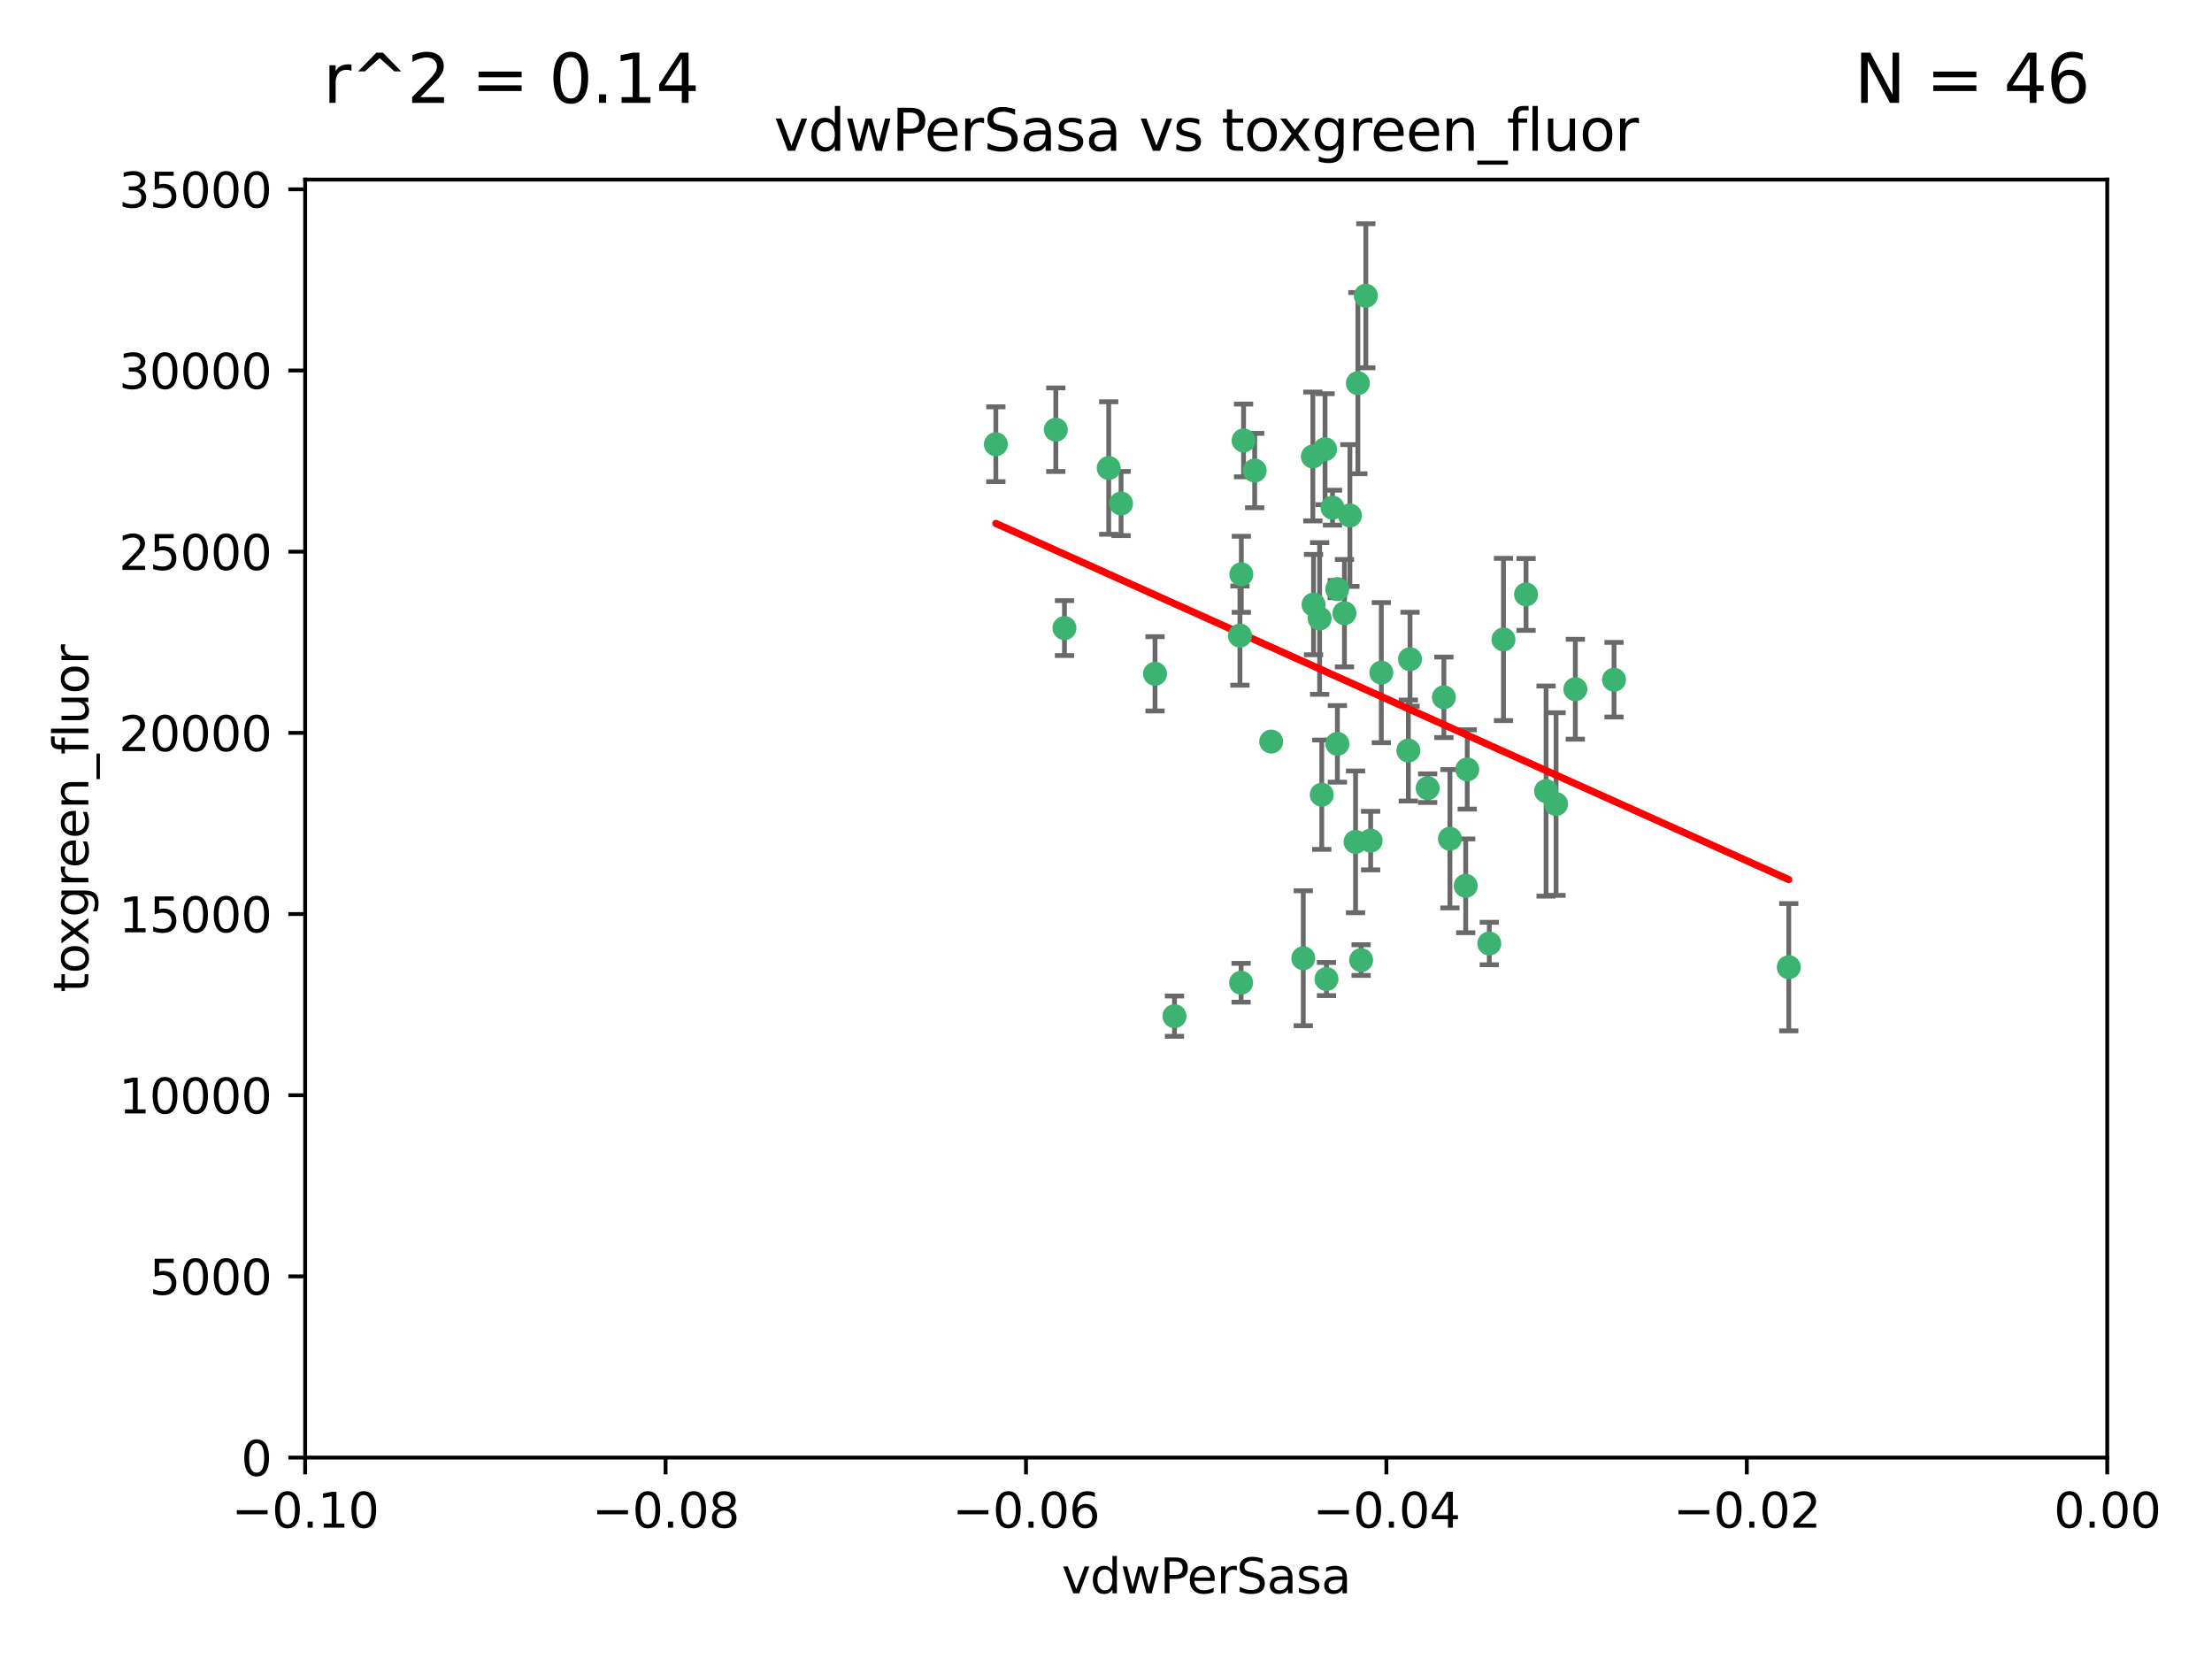 <?xml version="1.0" encoding="utf-8" standalone="no"?>
<!DOCTYPE svg PUBLIC "-//W3C//DTD SVG 1.1//EN"
  "http://www.w3.org/Graphics/SVG/1.1/DTD/svg11.dtd">
<svg xmlns:xlink="http://www.w3.org/1999/xlink" width="460.8pt" height="345.6pt" viewBox="0 0 460.8 345.6" xmlns="http://www.w3.org/2000/svg" version="1.1">
 <defs>
  <style type="text/css">*{stroke-linejoin: round; stroke-linecap: butt}</style>
 </defs>
 <g id="figure_1">
  <g id="patch_1">
   <path d="M 0 345.6 
L 460.8 345.6 
L 460.8 0 
L 0 0 
z
" style="fill: #ffffff"/>
  </g>
  <g id="axes_1">
   <g id="patch_2">
    <path d="M 63.571 303.64 
L 438.975 303.64 
L 438.975 37.411 
L 63.571 37.411 
z
" style="fill: #ffffff"/>
   </g>
   <g id="PathCollection_1">
    <defs>
     <path id="mdf0efb377d" d="M 0 1.118 
C 0.297 1.118 0.581 1 0.791 0.791 
C 1 0.581 1.118 0.297 1.118 0 
C 1.118 -0.297 1 -0.581 0.791 -0.791 
C 0.581 -1 0.297 -1.118 0 -1.118 
C -0.297 -1.118 -0.581 -1 -0.791 -0.791 
C -1 -0.581 -1.118 -0.297 -1.118 0 
C -1.118 0.297 -1 0.581 -0.791 0.791 
C -0.581 1 -0.297 1.118 0 1.118 
z
" style="stroke: #3cb371"/>
    </defs>
    <g clip-path="url(#pca4935ee92)">
     <use xlink:href="#mdf0efb377d" x="261.374" y="98.026" style="fill: #3cb371; stroke: #3cb371"/>
     <use xlink:href="#mdf0efb377d" x="273.49" y="95.094" style="fill: #3cb371; stroke: #3cb371"/>
     <use xlink:href="#mdf0efb377d" x="219.944" y="89.516" style="fill: #3cb371; stroke: #3cb371"/>
     <use xlink:href="#mdf0efb377d" x="274.902" y="128.839" style="fill: #3cb371; stroke: #3cb371"/>
     <use xlink:href="#mdf0efb377d" x="293.731" y="137.321" style="fill: #3cb371; stroke: #3cb371"/>
     <use xlink:href="#mdf0efb377d" x="259.057" y="91.754" style="fill: #3cb371; stroke: #3cb371"/>
     <use xlink:href="#mdf0efb377d" x="273.633" y="125.947" style="fill: #3cb371; stroke: #3cb371"/>
     <use xlink:href="#mdf0efb377d" x="264.81" y="154.483" style="fill: #3cb371; stroke: #3cb371"/>
     <use xlink:href="#mdf0efb377d" x="281.206" y="107.386" style="fill: #3cb371; stroke: #3cb371"/>
     <use xlink:href="#mdf0efb377d" x="258.59" y="119.635" style="fill: #3cb371; stroke: #3cb371"/>
     <use xlink:href="#mdf0efb377d" x="282.869" y="79.819" style="fill: #3cb371; stroke: #3cb371"/>
     <use xlink:href="#mdf0efb377d" x="278.572" y="122.72" style="fill: #3cb371; stroke: #3cb371"/>
     <use xlink:href="#mdf0efb377d" x="276.328" y="203.953" style="fill: #3cb371; stroke: #3cb371"/>
     <use xlink:href="#mdf0efb377d" x="278.602" y="154.954" style="fill: #3cb371; stroke: #3cb371"/>
     <use xlink:href="#mdf0efb377d" x="233.536" y="104.896" style="fill: #3cb371; stroke: #3cb371"/>
     <use xlink:href="#mdf0efb377d" x="293.388" y="156.348" style="fill: #3cb371; stroke: #3cb371"/>
     <use xlink:href="#mdf0efb377d" x="277.586" y="105.756" style="fill: #3cb371; stroke: #3cb371"/>
     <use xlink:href="#mdf0efb377d" x="230.966" y="97.498" style="fill: #3cb371; stroke: #3cb371"/>
     <use xlink:href="#mdf0efb377d" x="207.456" y="92.545" style="fill: #3cb371; stroke: #3cb371"/>
     <use xlink:href="#mdf0efb377d" x="275.349" y="165.548" style="fill: #3cb371; stroke: #3cb371"/>
     <use xlink:href="#mdf0efb377d" x="244.665" y="211.686" style="fill: #3cb371; stroke: #3cb371"/>
     <use xlink:href="#mdf0efb377d" x="283.547" y="200.005" style="fill: #3cb371; stroke: #3cb371"/>
     <use xlink:href="#mdf0efb377d" x="221.75" y="130.84" style="fill: #3cb371; stroke: #3cb371"/>
     <use xlink:href="#mdf0efb377d" x="271.497" y="199.62" style="fill: #3cb371; stroke: #3cb371"/>
     <use xlink:href="#mdf0efb377d" x="282.387" y="175.376" style="fill: #3cb371; stroke: #3cb371"/>
     <use xlink:href="#mdf0efb377d" x="240.614" y="140.37" style="fill: #3cb371; stroke: #3cb371"/>
     <use xlink:href="#mdf0efb377d" x="276.03" y="93.572" style="fill: #3cb371; stroke: #3cb371"/>
     <use xlink:href="#mdf0efb377d" x="280.072" y="127.738" style="fill: #3cb371; stroke: #3cb371"/>
     <use xlink:href="#mdf0efb377d" x="300.789" y="145.262" style="fill: #3cb371; stroke: #3cb371"/>
     <use xlink:href="#mdf0efb377d" x="287.754" y="140.122" style="fill: #3cb371; stroke: #3cb371"/>
     <use xlink:href="#mdf0efb377d" x="284.527" y="61.614" style="fill: #3cb371; stroke: #3cb371"/>
     <use xlink:href="#mdf0efb377d" x="258.305" y="132.411" style="fill: #3cb371; stroke: #3cb371"/>
     <use xlink:href="#mdf0efb377d" x="258.546" y="204.723" style="fill: #3cb371; stroke: #3cb371"/>
     <use xlink:href="#mdf0efb377d" x="297.408" y="164.19" style="fill: #3cb371; stroke: #3cb371"/>
     <use xlink:href="#mdf0efb377d" x="313.198" y="133.213" style="fill: #3cb371; stroke: #3cb371"/>
     <use xlink:href="#mdf0efb377d" x="305.654" y="160.289" style="fill: #3cb371; stroke: #3cb371"/>
     <use xlink:href="#mdf0efb377d" x="310.249" y="196.552" style="fill: #3cb371; stroke: #3cb371"/>
     <use xlink:href="#mdf0efb377d" x="302.048" y="174.728" style="fill: #3cb371; stroke: #3cb371"/>
     <use xlink:href="#mdf0efb377d" x="336.23" y="141.593" style="fill: #3cb371; stroke: #3cb371"/>
     <use xlink:href="#mdf0efb377d" x="285.529" y="175.112" style="fill: #3cb371; stroke: #3cb371"/>
     <use xlink:href="#mdf0efb377d" x="322.074" y="164.794" style="fill: #3cb371; stroke: #3cb371"/>
     <use xlink:href="#mdf0efb377d" x="328.173" y="143.576" style="fill: #3cb371; stroke: #3cb371"/>
     <use xlink:href="#mdf0efb377d" x="324.157" y="167.495" style="fill: #3cb371; stroke: #3cb371"/>
     <use xlink:href="#mdf0efb377d" x="317.903" y="123.828" style="fill: #3cb371; stroke: #3cb371"/>
     <use xlink:href="#mdf0efb377d" x="372.634" y="201.488" style="fill: #3cb371; stroke: #3cb371"/>
     <use xlink:href="#mdf0efb377d" x="305.333" y="184.534" style="fill: #3cb371; stroke: #3cb371"/>
    </g>
   </g>
   <g id="matplotlib.axis_1">
    <g id="xtick_1">
     <g id="line2d_1">
      <defs>
       <path id="m4f261a20f5" d="M 0 0 
L 0 3.5 
" style="stroke: #000000; stroke-width: 0.8"/>
      </defs>
      <g>
       <use xlink:href="#m4f261a20f5" x="63.571" y="303.64" style="stroke: #000000; stroke-width: 0.8"/>
      </g>
     </g>
     <g id="text_1">
      <!-- −0.10 -->
      <g transform="translate(48.249 318.238)scale(0.1 -0.1)">
       <defs>
        <path id="DejaVuSans-2212" d="M 678 2272 
L 4684 2272 
L 4684 1741 
L 678 1741 
L 678 2272 
z
" transform="scale(0.016)"/>
        <path id="DejaVuSans-30" d="M 2034 4250 
Q 1547 4250 1301 3770 
Q 1056 3291 1056 2328 
Q 1056 1369 1301 889 
Q 1547 409 2034 409 
Q 2525 409 2770 889 
Q 3016 1369 3016 2328 
Q 3016 3291 2770 3770 
Q 2525 4250 2034 4250 
z
M 2034 4750 
Q 2819 4750 3233 4129 
Q 3647 3509 3647 2328 
Q 3647 1150 3233 529 
Q 2819 -91 2034 -91 
Q 1250 -91 836 529 
Q 422 1150 422 2328 
Q 422 3509 836 4129 
Q 1250 4750 2034 4750 
z
" transform="scale(0.016)"/>
        <path id="DejaVuSans-2e" d="M 684 794 
L 1344 794 
L 1344 0 
L 684 0 
L 684 794 
z
" transform="scale(0.016)"/>
        <path id="DejaVuSans-31" d="M 794 531 
L 1825 531 
L 1825 4091 
L 703 3866 
L 703 4441 
L 1819 4666 
L 2450 4666 
L 2450 531 
L 3481 531 
L 3481 0 
L 794 0 
L 794 531 
z
" transform="scale(0.016)"/>
       </defs>
       <use xlink:href="#DejaVuSans-2212"/>
       <use xlink:href="#DejaVuSans-30" x="83.789"/>
       <use xlink:href="#DejaVuSans-2e" x="147.412"/>
       <use xlink:href="#DejaVuSans-31" x="179.199"/>
       <use xlink:href="#DejaVuSans-30" x="242.822"/>
      </g>
     </g>
    </g>
    <g id="xtick_2">
     <g id="line2d_2">
      <g>
       <use xlink:href="#m4f261a20f5" x="138.652" y="303.64" style="stroke: #000000; stroke-width: 0.8"/>
      </g>
     </g>
     <g id="text_2">
      <!-- −0.08 -->
      <g transform="translate(123.329 318.238)scale(0.1 -0.1)">
       <defs>
        <path id="DejaVuSans-38" d="M 2034 2216 
Q 1584 2216 1326 1975 
Q 1069 1734 1069 1313 
Q 1069 891 1326 650 
Q 1584 409 2034 409 
Q 2484 409 2743 651 
Q 3003 894 3003 1313 
Q 3003 1734 2745 1975 
Q 2488 2216 2034 2216 
z
M 1403 2484 
Q 997 2584 770 2862 
Q 544 3141 544 3541 
Q 544 4100 942 4425 
Q 1341 4750 2034 4750 
Q 2731 4750 3128 4425 
Q 3525 4100 3525 3541 
Q 3525 3141 3298 2862 
Q 3072 2584 2669 2484 
Q 3125 2378 3379 2068 
Q 3634 1759 3634 1313 
Q 3634 634 3220 271 
Q 2806 -91 2034 -91 
Q 1263 -91 848 271 
Q 434 634 434 1313 
Q 434 1759 690 2068 
Q 947 2378 1403 2484 
z
M 1172 3481 
Q 1172 3119 1398 2916 
Q 1625 2713 2034 2713 
Q 2441 2713 2670 2916 
Q 2900 3119 2900 3481 
Q 2900 3844 2670 4047 
Q 2441 4250 2034 4250 
Q 1625 4250 1398 4047 
Q 1172 3844 1172 3481 
z
" transform="scale(0.016)"/>
       </defs>
       <use xlink:href="#DejaVuSans-2212"/>
       <use xlink:href="#DejaVuSans-30" x="83.789"/>
       <use xlink:href="#DejaVuSans-2e" x="147.412"/>
       <use xlink:href="#DejaVuSans-30" x="179.199"/>
       <use xlink:href="#DejaVuSans-38" x="242.822"/>
      </g>
     </g>
    </g>
    <g id="xtick_3">
     <g id="line2d_3">
      <g>
       <use xlink:href="#m4f261a20f5" x="213.733" y="303.64" style="stroke: #000000; stroke-width: 0.8"/>
      </g>
     </g>
     <g id="text_3">
      <!-- −0.06 -->
      <g transform="translate(198.41 318.238)scale(0.1 -0.1)">
       <defs>
        <path id="DejaVuSans-36" d="M 2113 2584 
Q 1688 2584 1439 2293 
Q 1191 2003 1191 1497 
Q 1191 994 1439 701 
Q 1688 409 2113 409 
Q 2538 409 2786 701 
Q 3034 994 3034 1497 
Q 3034 2003 2786 2293 
Q 2538 2584 2113 2584 
z
M 3366 4563 
L 3366 3988 
Q 3128 4100 2886 4159 
Q 2644 4219 2406 4219 
Q 1781 4219 1451 3797 
Q 1122 3375 1075 2522 
Q 1259 2794 1537 2939 
Q 1816 3084 2150 3084 
Q 2853 3084 3261 2657 
Q 3669 2231 3669 1497 
Q 3669 778 3244 343 
Q 2819 -91 2113 -91 
Q 1303 -91 875 529 
Q 447 1150 447 2328 
Q 447 3434 972 4092 
Q 1497 4750 2381 4750 
Q 2619 4750 2861 4703 
Q 3103 4656 3366 4563 
z
" transform="scale(0.016)"/>
       </defs>
       <use xlink:href="#DejaVuSans-2212"/>
       <use xlink:href="#DejaVuSans-30" x="83.789"/>
       <use xlink:href="#DejaVuSans-2e" x="147.412"/>
       <use xlink:href="#DejaVuSans-30" x="179.199"/>
       <use xlink:href="#DejaVuSans-36" x="242.822"/>
      </g>
     </g>
    </g>
    <g id="xtick_4">
     <g id="line2d_4">
      <g>
       <use xlink:href="#m4f261a20f5" x="288.813" y="303.64" style="stroke: #000000; stroke-width: 0.8"/>
      </g>
     </g>
     <g id="text_4">
      <!-- −0.04 -->
      <g transform="translate(273.491 318.238)scale(0.1 -0.1)">
       <defs>
        <path id="DejaVuSans-34" d="M 2419 4116 
L 825 1625 
L 2419 1625 
L 2419 4116 
z
M 2253 4666 
L 3047 4666 
L 3047 1625 
L 3713 1625 
L 3713 1100 
L 3047 1100 
L 3047 0 
L 2419 0 
L 2419 1100 
L 313 1100 
L 313 1709 
L 2253 4666 
z
" transform="scale(0.016)"/>
       </defs>
       <use xlink:href="#DejaVuSans-2212"/>
       <use xlink:href="#DejaVuSans-30" x="83.789"/>
       <use xlink:href="#DejaVuSans-2e" x="147.412"/>
       <use xlink:href="#DejaVuSans-30" x="179.199"/>
       <use xlink:href="#DejaVuSans-34" x="242.822"/>
      </g>
     </g>
    </g>
    <g id="xtick_5">
     <g id="line2d_5">
      <g>
       <use xlink:href="#m4f261a20f5" x="363.894" y="303.64" style="stroke: #000000; stroke-width: 0.8"/>
      </g>
     </g>
     <g id="text_5">
      <!-- −0.02 -->
      <g transform="translate(348.572 318.238)scale(0.1 -0.1)">
       <defs>
        <path id="DejaVuSans-32" d="M 1228 531 
L 3431 531 
L 3431 0 
L 469 0 
L 469 531 
Q 828 903 1448 1529 
Q 2069 2156 2228 2338 
Q 2531 2678 2651 2914 
Q 2772 3150 2772 3378 
Q 2772 3750 2511 3984 
Q 2250 4219 1831 4219 
Q 1534 4219 1204 4116 
Q 875 4013 500 3803 
L 500 4441 
Q 881 4594 1212 4672 
Q 1544 4750 1819 4750 
Q 2544 4750 2975 4387 
Q 3406 4025 3406 3419 
Q 3406 3131 3298 2873 
Q 3191 2616 2906 2266 
Q 2828 2175 2409 1742 
Q 1991 1309 1228 531 
z
" transform="scale(0.016)"/>
       </defs>
       <use xlink:href="#DejaVuSans-2212"/>
       <use xlink:href="#DejaVuSans-30" x="83.789"/>
       <use xlink:href="#DejaVuSans-2e" x="147.412"/>
       <use xlink:href="#DejaVuSans-30" x="179.199"/>
       <use xlink:href="#DejaVuSans-32" x="242.822"/>
      </g>
     </g>
    </g>
    <g id="xtick_6">
     <g id="line2d_6">
      <g>
       <use xlink:href="#m4f261a20f5" x="438.975" y="303.64" style="stroke: #000000; stroke-width: 0.8"/>
      </g>
     </g>
     <g id="text_6">
      <!-- 0.00 -->
      <g transform="translate(427.842 318.238)scale(0.1 -0.1)">
       <use xlink:href="#DejaVuSans-30"/>
       <use xlink:href="#DejaVuSans-2e" x="63.623"/>
       <use xlink:href="#DejaVuSans-30" x="95.41"/>
       <use xlink:href="#DejaVuSans-30" x="159.033"/>
      </g>
     </g>
    </g>
    <g id="text_7">
     <!-- vdwPerSasa -->
     <g transform="translate(221.178 331.917)scale(0.1 -0.1)">
      <defs>
       <path id="DejaVuSans-76" d="M 191 3500 
L 800 3500 
L 1894 563 
L 2988 3500 
L 3597 3500 
L 2284 0 
L 1503 0 
L 191 3500 
z
" transform="scale(0.016)"/>
       <path id="DejaVuSans-64" d="M 2906 2969 
L 2906 4863 
L 3481 4863 
L 3481 0 
L 2906 0 
L 2906 525 
Q 2725 213 2448 61 
Q 2172 -91 1784 -91 
Q 1150 -91 751 415 
Q 353 922 353 1747 
Q 353 2572 751 3078 
Q 1150 3584 1784 3584 
Q 2172 3584 2448 3432 
Q 2725 3281 2906 2969 
z
M 947 1747 
Q 947 1113 1208 752 
Q 1469 391 1925 391 
Q 2381 391 2643 752 
Q 2906 1113 2906 1747 
Q 2906 2381 2643 2742 
Q 2381 3103 1925 3103 
Q 1469 3103 1208 2742 
Q 947 2381 947 1747 
z
" transform="scale(0.016)"/>
       <path id="DejaVuSans-77" d="M 269 3500 
L 844 3500 
L 1563 769 
L 2278 3500 
L 2956 3500 
L 3675 769 
L 4391 3500 
L 4966 3500 
L 4050 0 
L 3372 0 
L 2619 2869 
L 1863 0 
L 1184 0 
L 269 3500 
z
" transform="scale(0.016)"/>
       <path id="DejaVuSans-50" d="M 1259 4147 
L 1259 2394 
L 2053 2394 
Q 2494 2394 2734 2622 
Q 2975 2850 2975 3272 
Q 2975 3691 2734 3919 
Q 2494 4147 2053 4147 
L 1259 4147 
z
M 628 4666 
L 2053 4666 
Q 2838 4666 3239 4311 
Q 3641 3956 3641 3272 
Q 3641 2581 3239 2228 
Q 2838 1875 2053 1875 
L 1259 1875 
L 1259 0 
L 628 0 
L 628 4666 
z
" transform="scale(0.016)"/>
       <path id="DejaVuSans-65" d="M 3597 1894 
L 3597 1613 
L 953 1613 
Q 991 1019 1311 708 
Q 1631 397 2203 397 
Q 2534 397 2845 478 
Q 3156 559 3463 722 
L 3463 178 
Q 3153 47 2828 -22 
Q 2503 -91 2169 -91 
Q 1331 -91 842 396 
Q 353 884 353 1716 
Q 353 2575 817 3079 
Q 1281 3584 2069 3584 
Q 2775 3584 3186 3129 
Q 3597 2675 3597 1894 
z
M 3022 2063 
Q 3016 2534 2758 2815 
Q 2500 3097 2075 3097 
Q 1594 3097 1305 2825 
Q 1016 2553 972 2059 
L 3022 2063 
z
" transform="scale(0.016)"/>
       <path id="DejaVuSans-72" d="M 2631 2963 
Q 2534 3019 2420 3045 
Q 2306 3072 2169 3072 
Q 1681 3072 1420 2755 
Q 1159 2438 1159 1844 
L 1159 0 
L 581 0 
L 581 3500 
L 1159 3500 
L 1159 2956 
Q 1341 3275 1631 3429 
Q 1922 3584 2338 3584 
Q 2397 3584 2469 3576 
Q 2541 3569 2628 3553 
L 2631 2963 
z
" transform="scale(0.016)"/>
       <path id="DejaVuSans-53" d="M 3425 4513 
L 3425 3897 
Q 3066 4069 2747 4153 
Q 2428 4238 2131 4238 
Q 1616 4238 1336 4038 
Q 1056 3838 1056 3469 
Q 1056 3159 1242 3001 
Q 1428 2844 1947 2747 
L 2328 2669 
Q 3034 2534 3370 2195 
Q 3706 1856 3706 1288 
Q 3706 609 3251 259 
Q 2797 -91 1919 -91 
Q 1588 -91 1214 -16 
Q 841 59 441 206 
L 441 856 
Q 825 641 1194 531 
Q 1563 422 1919 422 
Q 2459 422 2753 634 
Q 3047 847 3047 1241 
Q 3047 1584 2836 1778 
Q 2625 1972 2144 2069 
L 1759 2144 
Q 1053 2284 737 2584 
Q 422 2884 422 3419 
Q 422 4038 858 4394 
Q 1294 4750 2059 4750 
Q 2388 4750 2728 4690 
Q 3069 4631 3425 4513 
z
" transform="scale(0.016)"/>
       <path id="DejaVuSans-61" d="M 2194 1759 
Q 1497 1759 1228 1600 
Q 959 1441 959 1056 
Q 959 750 1161 570 
Q 1363 391 1709 391 
Q 2188 391 2477 730 
Q 2766 1069 2766 1631 
L 2766 1759 
L 2194 1759 
z
M 3341 1997 
L 3341 0 
L 2766 0 
L 2766 531 
Q 2569 213 2275 61 
Q 1981 -91 1556 -91 
Q 1019 -91 701 211 
Q 384 513 384 1019 
Q 384 1609 779 1909 
Q 1175 2209 1959 2209 
L 2766 2209 
L 2766 2266 
Q 2766 2663 2505 2880 
Q 2244 3097 1772 3097 
Q 1472 3097 1187 3025 
Q 903 2953 641 2809 
L 641 3341 
Q 956 3463 1253 3523 
Q 1550 3584 1831 3584 
Q 2591 3584 2966 3190 
Q 3341 2797 3341 1997 
z
" transform="scale(0.016)"/>
       <path id="DejaVuSans-73" d="M 2834 3397 
L 2834 2853 
Q 2591 2978 2328 3040 
Q 2066 3103 1784 3103 
Q 1356 3103 1142 2972 
Q 928 2841 928 2578 
Q 928 2378 1081 2264 
Q 1234 2150 1697 2047 
L 1894 2003 
Q 2506 1872 2764 1633 
Q 3022 1394 3022 966 
Q 3022 478 2636 193 
Q 2250 -91 1575 -91 
Q 1294 -91 989 -36 
Q 684 19 347 128 
L 347 722 
Q 666 556 975 473 
Q 1284 391 1588 391 
Q 1994 391 2212 530 
Q 2431 669 2431 922 
Q 2431 1156 2273 1281 
Q 2116 1406 1581 1522 
L 1381 1569 
Q 847 1681 609 1914 
Q 372 2147 372 2553 
Q 372 3047 722 3315 
Q 1072 3584 1716 3584 
Q 2034 3584 2315 3537 
Q 2597 3491 2834 3397 
z
" transform="scale(0.016)"/>
      </defs>
      <use xlink:href="#DejaVuSans-76"/>
      <use xlink:href="#DejaVuSans-64" x="59.18"/>
      <use xlink:href="#DejaVuSans-77" x="122.656"/>
      <use xlink:href="#DejaVuSans-50" x="204.443"/>
      <use xlink:href="#DejaVuSans-65" x="261.121"/>
      <use xlink:href="#DejaVuSans-72" x="322.645"/>
      <use xlink:href="#DejaVuSans-53" x="363.758"/>
      <use xlink:href="#DejaVuSans-61" x="427.234"/>
      <use xlink:href="#DejaVuSans-73" x="488.514"/>
      <use xlink:href="#DejaVuSans-61" x="540.613"/>
     </g>
    </g>
   </g>
   <g id="matplotlib.axis_2">
    <g id="ytick_1">
     <g id="line2d_7">
      <defs>
       <path id="md1ad6e64ef" d="M 0 0 
L -3.5 0 
" style="stroke: #000000; stroke-width: 0.8"/>
      </defs>
      <g>
       <use xlink:href="#md1ad6e64ef" x="63.571" y="303.64" style="stroke: #000000; stroke-width: 0.8"/>
      </g>
     </g>
     <g id="text_8">
      <!-- 0 -->
      <g transform="translate(50.209 307.439)scale(0.1 -0.1)">
       <use xlink:href="#DejaVuSans-30"/>
      </g>
     </g>
    </g>
    <g id="ytick_2">
     <g id="line2d_8">
      <g>
       <use xlink:href="#md1ad6e64ef" x="63.571" y="265.897" style="stroke: #000000; stroke-width: 0.8"/>
      </g>
     </g>
     <g id="text_9">
      <!-- 5000 -->
      <g transform="translate(31.121 269.696)scale(0.1 -0.1)">
       <defs>
        <path id="DejaVuSans-35" d="M 691 4666 
L 3169 4666 
L 3169 4134 
L 1269 4134 
L 1269 2991 
Q 1406 3038 1543 3061 
Q 1681 3084 1819 3084 
Q 2600 3084 3056 2656 
Q 3513 2228 3513 1497 
Q 3513 744 3044 326 
Q 2575 -91 1722 -91 
Q 1428 -91 1123 -41 
Q 819 9 494 109 
L 494 744 
Q 775 591 1075 516 
Q 1375 441 1709 441 
Q 2250 441 2565 725 
Q 2881 1009 2881 1497 
Q 2881 1984 2565 2268 
Q 2250 2553 1709 2553 
Q 1456 2553 1204 2497 
Q 953 2441 691 2322 
L 691 4666 
z
" transform="scale(0.016)"/>
       </defs>
       <use xlink:href="#DejaVuSans-35"/>
       <use xlink:href="#DejaVuSans-30" x="63.623"/>
       <use xlink:href="#DejaVuSans-30" x="127.246"/>
       <use xlink:href="#DejaVuSans-30" x="190.869"/>
      </g>
     </g>
    </g>
    <g id="ytick_3">
     <g id="line2d_9">
      <g>
       <use xlink:href="#md1ad6e64ef" x="63.571" y="228.154" style="stroke: #000000; stroke-width: 0.8"/>
      </g>
     </g>
     <g id="text_10">
      <!-- 10000 -->
      <g transform="translate(24.759 231.953)scale(0.1 -0.1)">
       <use xlink:href="#DejaVuSans-31"/>
       <use xlink:href="#DejaVuSans-30" x="63.623"/>
       <use xlink:href="#DejaVuSans-30" x="127.246"/>
       <use xlink:href="#DejaVuSans-30" x="190.869"/>
       <use xlink:href="#DejaVuSans-30" x="254.492"/>
      </g>
     </g>
    </g>
    <g id="ytick_4">
     <g id="line2d_10">
      <g>
       <use xlink:href="#md1ad6e64ef" x="63.571" y="190.411" style="stroke: #000000; stroke-width: 0.8"/>
      </g>
     </g>
     <g id="text_11">
      <!-- 15000 -->
      <g transform="translate(24.759 194.21)scale(0.1 -0.1)">
       <use xlink:href="#DejaVuSans-31"/>
       <use xlink:href="#DejaVuSans-35" x="63.623"/>
       <use xlink:href="#DejaVuSans-30" x="127.246"/>
       <use xlink:href="#DejaVuSans-30" x="190.869"/>
       <use xlink:href="#DejaVuSans-30" x="254.492"/>
      </g>
     </g>
    </g>
    <g id="ytick_5">
     <g id="line2d_11">
      <g>
       <use xlink:href="#md1ad6e64ef" x="63.571" y="152.668" style="stroke: #000000; stroke-width: 0.8"/>
      </g>
     </g>
     <g id="text_12">
      <!-- 20000 -->
      <g transform="translate(24.759 156.467)scale(0.1 -0.1)">
       <use xlink:href="#DejaVuSans-32"/>
       <use xlink:href="#DejaVuSans-30" x="63.623"/>
       <use xlink:href="#DejaVuSans-30" x="127.246"/>
       <use xlink:href="#DejaVuSans-30" x="190.869"/>
       <use xlink:href="#DejaVuSans-30" x="254.492"/>
      </g>
     </g>
    </g>
    <g id="ytick_6">
     <g id="line2d_12">
      <g>
       <use xlink:href="#md1ad6e64ef" x="63.571" y="114.925" style="stroke: #000000; stroke-width: 0.8"/>
      </g>
     </g>
     <g id="text_13">
      <!-- 25000 -->
      <g transform="translate(24.759 118.724)scale(0.1 -0.1)">
       <use xlink:href="#DejaVuSans-32"/>
       <use xlink:href="#DejaVuSans-35" x="63.623"/>
       <use xlink:href="#DejaVuSans-30" x="127.246"/>
       <use xlink:href="#DejaVuSans-30" x="190.869"/>
       <use xlink:href="#DejaVuSans-30" x="254.492"/>
      </g>
     </g>
    </g>
    <g id="ytick_7">
     <g id="line2d_13">
      <g>
       <use xlink:href="#md1ad6e64ef" x="63.571" y="77.181" style="stroke: #000000; stroke-width: 0.8"/>
      </g>
     </g>
     <g id="text_14">
      <!-- 30000 -->
      <g transform="translate(24.759 80.981)scale(0.1 -0.1)">
       <defs>
        <path id="DejaVuSans-33" d="M 2597 2516 
Q 3050 2419 3304 2112 
Q 3559 1806 3559 1356 
Q 3559 666 3084 287 
Q 2609 -91 1734 -91 
Q 1441 -91 1130 -33 
Q 819 25 488 141 
L 488 750 
Q 750 597 1062 519 
Q 1375 441 1716 441 
Q 2309 441 2620 675 
Q 2931 909 2931 1356 
Q 2931 1769 2642 2001 
Q 2353 2234 1838 2234 
L 1294 2234 
L 1294 2753 
L 1863 2753 
Q 2328 2753 2575 2939 
Q 2822 3125 2822 3475 
Q 2822 3834 2567 4026 
Q 2313 4219 1838 4219 
Q 1578 4219 1281 4162 
Q 984 4106 628 3988 
L 628 4550 
Q 988 4650 1302 4700 
Q 1616 4750 1894 4750 
Q 2613 4750 3031 4423 
Q 3450 4097 3450 3541 
Q 3450 3153 3228 2886 
Q 3006 2619 2597 2516 
z
" transform="scale(0.016)"/>
       </defs>
       <use xlink:href="#DejaVuSans-33"/>
       <use xlink:href="#DejaVuSans-30" x="63.623"/>
       <use xlink:href="#DejaVuSans-30" x="127.246"/>
       <use xlink:href="#DejaVuSans-30" x="190.869"/>
       <use xlink:href="#DejaVuSans-30" x="254.492"/>
      </g>
     </g>
    </g>
    <g id="ytick_8">
     <g id="line2d_14">
      <g>
       <use xlink:href="#md1ad6e64ef" x="63.571" y="39.438" style="stroke: #000000; stroke-width: 0.8"/>
      </g>
     </g>
     <g id="text_15">
      <!-- 35000 -->
      <g transform="translate(24.759 43.238)scale(0.1 -0.1)">
       <use xlink:href="#DejaVuSans-33"/>
       <use xlink:href="#DejaVuSans-35" x="63.623"/>
       <use xlink:href="#DejaVuSans-30" x="127.246"/>
       <use xlink:href="#DejaVuSans-30" x="190.869"/>
       <use xlink:href="#DejaVuSans-30" x="254.492"/>
      </g>
     </g>
    </g>
    <g id="text_16">
     <!-- toxgreen_fluor -->
     <g transform="translate(18.401 206.72)rotate(-90)scale(0.1 -0.1)">
      <defs>
       <path id="DejaVuSans-74" d="M 1172 4494 
L 1172 3500 
L 2356 3500 
L 2356 3053 
L 1172 3053 
L 1172 1153 
Q 1172 725 1289 603 
Q 1406 481 1766 481 
L 2356 481 
L 2356 0 
L 1766 0 
Q 1100 0 847 248 
Q 594 497 594 1153 
L 594 3053 
L 172 3053 
L 172 3500 
L 594 3500 
L 594 4494 
L 1172 4494 
z
" transform="scale(0.016)"/>
       <path id="DejaVuSans-6f" d="M 1959 3097 
Q 1497 3097 1228 2736 
Q 959 2375 959 1747 
Q 959 1119 1226 758 
Q 1494 397 1959 397 
Q 2419 397 2687 759 
Q 2956 1122 2956 1747 
Q 2956 2369 2687 2733 
Q 2419 3097 1959 3097 
z
M 1959 3584 
Q 2709 3584 3137 3096 
Q 3566 2609 3566 1747 
Q 3566 888 3137 398 
Q 2709 -91 1959 -91 
Q 1206 -91 779 398 
Q 353 888 353 1747 
Q 353 2609 779 3096 
Q 1206 3584 1959 3584 
z
" transform="scale(0.016)"/>
       <path id="DejaVuSans-78" d="M 3513 3500 
L 2247 1797 
L 3578 0 
L 2900 0 
L 1881 1375 
L 863 0 
L 184 0 
L 1544 1831 
L 300 3500 
L 978 3500 
L 1906 2253 
L 2834 3500 
L 3513 3500 
z
" transform="scale(0.016)"/>
       <path id="DejaVuSans-67" d="M 2906 1791 
Q 2906 2416 2648 2759 
Q 2391 3103 1925 3103 
Q 1463 3103 1205 2759 
Q 947 2416 947 1791 
Q 947 1169 1205 825 
Q 1463 481 1925 481 
Q 2391 481 2648 825 
Q 2906 1169 2906 1791 
z
M 3481 434 
Q 3481 -459 3084 -895 
Q 2688 -1331 1869 -1331 
Q 1566 -1331 1297 -1286 
Q 1028 -1241 775 -1147 
L 775 -588 
Q 1028 -725 1275 -790 
Q 1522 -856 1778 -856 
Q 2344 -856 2625 -561 
Q 2906 -266 2906 331 
L 2906 616 
Q 2728 306 2450 153 
Q 2172 0 1784 0 
Q 1141 0 747 490 
Q 353 981 353 1791 
Q 353 2603 747 3093 
Q 1141 3584 1784 3584 
Q 2172 3584 2450 3431 
Q 2728 3278 2906 2969 
L 2906 3500 
L 3481 3500 
L 3481 434 
z
" transform="scale(0.016)"/>
       <path id="DejaVuSans-6e" d="M 3513 2113 
L 3513 0 
L 2938 0 
L 2938 2094 
Q 2938 2591 2744 2837 
Q 2550 3084 2163 3084 
Q 1697 3084 1428 2787 
Q 1159 2491 1159 1978 
L 1159 0 
L 581 0 
L 581 3500 
L 1159 3500 
L 1159 2956 
Q 1366 3272 1645 3428 
Q 1925 3584 2291 3584 
Q 2894 3584 3203 3211 
Q 3513 2838 3513 2113 
z
" transform="scale(0.016)"/>
       <path id="DejaVuSans-5f" d="M 3263 -1063 
L 3263 -1509 
L -63 -1509 
L -63 -1063 
L 3263 -1063 
z
" transform="scale(0.016)"/>
       <path id="DejaVuSans-66" d="M 2375 4863 
L 2375 4384 
L 1825 4384 
Q 1516 4384 1395 4259 
Q 1275 4134 1275 3809 
L 1275 3500 
L 2222 3500 
L 2222 3053 
L 1275 3053 
L 1275 0 
L 697 0 
L 697 3053 
L 147 3053 
L 147 3500 
L 697 3500 
L 697 3744 
Q 697 4328 969 4595 
Q 1241 4863 1831 4863 
L 2375 4863 
z
" transform="scale(0.016)"/>
       <path id="DejaVuSans-6c" d="M 603 4863 
L 1178 4863 
L 1178 0 
L 603 0 
L 603 4863 
z
" transform="scale(0.016)"/>
       <path id="DejaVuSans-75" d="M 544 1381 
L 544 3500 
L 1119 3500 
L 1119 1403 
Q 1119 906 1312 657 
Q 1506 409 1894 409 
Q 2359 409 2629 706 
Q 2900 1003 2900 1516 
L 2900 3500 
L 3475 3500 
L 3475 0 
L 2900 0 
L 2900 538 
Q 2691 219 2414 64 
Q 2138 -91 1772 -91 
Q 1169 -91 856 284 
Q 544 659 544 1381 
z
M 1991 3584 
L 1991 3584 
z
" transform="scale(0.016)"/>
      </defs>
      <use xlink:href="#DejaVuSans-74"/>
      <use xlink:href="#DejaVuSans-6f" x="39.209"/>
      <use xlink:href="#DejaVuSans-78" x="97.266"/>
      <use xlink:href="#DejaVuSans-67" x="156.445"/>
      <use xlink:href="#DejaVuSans-72" x="219.922"/>
      <use xlink:href="#DejaVuSans-65" x="258.785"/>
      <use xlink:href="#DejaVuSans-65" x="320.309"/>
      <use xlink:href="#DejaVuSans-6e" x="381.832"/>
      <use xlink:href="#DejaVuSans-5f" x="445.211"/>
      <use xlink:href="#DejaVuSans-66" x="495.211"/>
      <use xlink:href="#DejaVuSans-6c" x="530.416"/>
      <use xlink:href="#DejaVuSans-75" x="558.199"/>
      <use xlink:href="#DejaVuSans-6f" x="621.578"/>
      <use xlink:href="#DejaVuSans-72" x="682.76"/>
     </g>
    </g>
   </g>
   <g id="LineCollection_1">
    <path d="M 261.374 105.772 
L 261.374 90.281 
" clip-path="url(#pca4935ee92)" style="fill: none; stroke: #696969"/>
    <path d="M 273.49 108.514 
L 273.49 81.675 
" clip-path="url(#pca4935ee92)" style="fill: none; stroke: #696969"/>
    <path d="M 219.944 98.217 
L 219.944 80.815 
" clip-path="url(#pca4935ee92)" style="fill: none; stroke: #696969"/>
    <path d="M 274.902 144.637 
L 274.902 113.041 
" clip-path="url(#pca4935ee92)" style="fill: none; stroke: #696969"/>
    <path d="M 293.731 147.102 
L 293.731 127.541 
" clip-path="url(#pca4935ee92)" style="fill: none; stroke: #696969"/>
    <path d="M 259.057 99.334 
L 259.057 84.174 
" clip-path="url(#pca4935ee92)" style="fill: none; stroke: #696969"/>
    <path d="M 273.633 136.397 
L 273.633 115.497 
" clip-path="url(#pca4935ee92)" style="fill: none; stroke: #696969"/>
    <path d="M 264.81 155.048 
L 264.81 153.918 
" clip-path="url(#pca4935ee92)" style="fill: none; stroke: #696969"/>
    <path d="M 281.206 122.155 
L 281.206 92.617 
" clip-path="url(#pca4935ee92)" style="fill: none; stroke: #696969"/>
    <path d="M 258.59 127.554 
L 258.59 111.717 
" clip-path="url(#pca4935ee92)" style="fill: none; stroke: #696969"/>
    <path d="M 282.869 98.693 
L 282.869 60.945 
" clip-path="url(#pca4935ee92)" style="fill: none; stroke: #696969"/>
    <path d="M 278.572 124.514 
L 278.572 120.926 
" clip-path="url(#pca4935ee92)" style="fill: none; stroke: #696969"/>
    <path d="M 276.328 207.405 
L 276.328 200.501 
" clip-path="url(#pca4935ee92)" style="fill: none; stroke: #696969"/>
    <path d="M 278.602 162.929 
L 278.602 146.979 
" clip-path="url(#pca4935ee92)" style="fill: none; stroke: #696969"/>
    <path d="M 233.536 111.578 
L 233.536 98.214 
" clip-path="url(#pca4935ee92)" style="fill: none; stroke: #696969"/>
    <path d="M 293.388 166.868 
L 293.388 145.829 
" clip-path="url(#pca4935ee92)" style="fill: none; stroke: #696969"/>
    <path d="M 277.586 109.392 
L 277.586 102.12 
" clip-path="url(#pca4935ee92)" style="fill: none; stroke: #696969"/>
    <path d="M 230.966 111.302 
L 230.966 83.693 
" clip-path="url(#pca4935ee92)" style="fill: none; stroke: #696969"/>
    <path d="M 207.456 100.341 
L 207.456 84.749 
" clip-path="url(#pca4935ee92)" style="fill: none; stroke: #696969"/>
    <path d="M 275.349 176.939 
L 275.349 154.157 
" clip-path="url(#pca4935ee92)" style="fill: none; stroke: #696969"/>
    <path d="M 244.665 215.883 
L 244.665 207.488 
" clip-path="url(#pca4935ee92)" style="fill: none; stroke: #696969"/>
    <path d="M 283.547 203.204 
L 283.547 196.806 
" clip-path="url(#pca4935ee92)" style="fill: none; stroke: #696969"/>
    <path d="M 221.75 136.561 
L 221.75 125.12 
" clip-path="url(#pca4935ee92)" style="fill: none; stroke: #696969"/>
    <path d="M 271.497 213.675 
L 271.497 185.565 
" clip-path="url(#pca4935ee92)" style="fill: none; stroke: #696969"/>
    <path d="M 282.387 190.142 
L 282.387 160.609 
" clip-path="url(#pca4935ee92)" style="fill: none; stroke: #696969"/>
    <path d="M 240.614 148.106 
L 240.614 132.634 
" clip-path="url(#pca4935ee92)" style="fill: none; stroke: #696969"/>
    <path d="M 276.03 105.129 
L 276.03 82.016 
" clip-path="url(#pca4935ee92)" style="fill: none; stroke: #696969"/>
    <path d="M 280.072 138.926 
L 280.072 116.549 
" clip-path="url(#pca4935ee92)" style="fill: none; stroke: #696969"/>
    <path d="M 300.789 153.647 
L 300.789 136.877 
" clip-path="url(#pca4935ee92)" style="fill: none; stroke: #696969"/>
    <path d="M 287.754 154.719 
L 287.754 125.526 
" clip-path="url(#pca4935ee92)" style="fill: none; stroke: #696969"/>
    <path d="M 284.527 76.614 
L 284.527 46.614 
" clip-path="url(#pca4935ee92)" style="fill: none; stroke: #696969"/>
    <path d="M 258.305 142.738 
L 258.305 122.084 
" clip-path="url(#pca4935ee92)" style="fill: none; stroke: #696969"/>
    <path d="M 258.546 208.763 
L 258.546 200.682 
" clip-path="url(#pca4935ee92)" style="fill: none; stroke: #696969"/>
    <path d="M 297.408 167.175 
L 297.408 161.206 
" clip-path="url(#pca4935ee92)" style="fill: none; stroke: #696969"/>
    <path d="M 313.198 150.11 
L 313.198 116.316 
" clip-path="url(#pca4935ee92)" style="fill: none; stroke: #696969"/>
    <path d="M 305.654 168.551 
L 305.654 152.026 
" clip-path="url(#pca4935ee92)" style="fill: none; stroke: #696969"/>
    <path d="M 310.249 200.974 
L 310.249 192.13 
" clip-path="url(#pca4935ee92)" style="fill: none; stroke: #696969"/>
    <path d="M 302.048 189.135 
L 302.048 160.322 
" clip-path="url(#pca4935ee92)" style="fill: none; stroke: #696969"/>
    <path d="M 336.23 149.363 
L 336.23 133.823 
" clip-path="url(#pca4935ee92)" style="fill: none; stroke: #696969"/>
    <path d="M 285.529 181.212 
L 285.529 169.013 
" clip-path="url(#pca4935ee92)" style="fill: none; stroke: #696969"/>
    <path d="M 322.074 186.68 
L 322.074 142.908 
" clip-path="url(#pca4935ee92)" style="fill: none; stroke: #696969"/>
    <path d="M 328.173 153.98 
L 328.173 133.171 
" clip-path="url(#pca4935ee92)" style="fill: none; stroke: #696969"/>
    <path d="M 324.157 186.519 
L 324.157 148.47 
" clip-path="url(#pca4935ee92)" style="fill: none; stroke: #696969"/>
    <path d="M 317.903 131.314 
L 317.903 116.343 
" clip-path="url(#pca4935ee92)" style="fill: none; stroke: #696969"/>
    <path d="M 372.634 214.744 
L 372.634 188.233 
" clip-path="url(#pca4935ee92)" style="fill: none; stroke: #696969"/>
    <path d="M 305.333 194.3 
L 305.333 174.769 
" clip-path="url(#pca4935ee92)" style="fill: none; stroke: #696969"/>
   </g>
   <g id="line2d_15">
    <defs>
     <path id="m7fa0505f24" d="M 2 0 
L -2 -0 
" style="stroke: #696969"/>
    </defs>
    <g clip-path="url(#pca4935ee92)">
     <use xlink:href="#m7fa0505f24" x="261.374" y="105.772" style="fill: #696969; stroke: #696969"/>
     <use xlink:href="#m7fa0505f24" x="273.49" y="108.514" style="fill: #696969; stroke: #696969"/>
     <use xlink:href="#m7fa0505f24" x="219.944" y="98.217" style="fill: #696969; stroke: #696969"/>
     <use xlink:href="#m7fa0505f24" x="274.902" y="144.637" style="fill: #696969; stroke: #696969"/>
     <use xlink:href="#m7fa0505f24" x="293.731" y="147.102" style="fill: #696969; stroke: #696969"/>
     <use xlink:href="#m7fa0505f24" x="259.057" y="99.334" style="fill: #696969; stroke: #696969"/>
     <use xlink:href="#m7fa0505f24" x="273.633" y="136.397" style="fill: #696969; stroke: #696969"/>
     <use xlink:href="#m7fa0505f24" x="264.81" y="155.048" style="fill: #696969; stroke: #696969"/>
     <use xlink:href="#m7fa0505f24" x="281.206" y="122.155" style="fill: #696969; stroke: #696969"/>
     <use xlink:href="#m7fa0505f24" x="258.59" y="127.554" style="fill: #696969; stroke: #696969"/>
     <use xlink:href="#m7fa0505f24" x="282.869" y="98.693" style="fill: #696969; stroke: #696969"/>
     <use xlink:href="#m7fa0505f24" x="278.572" y="124.514" style="fill: #696969; stroke: #696969"/>
     <use xlink:href="#m7fa0505f24" x="276.328" y="207.405" style="fill: #696969; stroke: #696969"/>
     <use xlink:href="#m7fa0505f24" x="278.602" y="162.929" style="fill: #696969; stroke: #696969"/>
     <use xlink:href="#m7fa0505f24" x="233.536" y="111.578" style="fill: #696969; stroke: #696969"/>
     <use xlink:href="#m7fa0505f24" x="293.388" y="166.868" style="fill: #696969; stroke: #696969"/>
     <use xlink:href="#m7fa0505f24" x="277.586" y="109.392" style="fill: #696969; stroke: #696969"/>
     <use xlink:href="#m7fa0505f24" x="230.966" y="111.302" style="fill: #696969; stroke: #696969"/>
     <use xlink:href="#m7fa0505f24" x="207.456" y="100.341" style="fill: #696969; stroke: #696969"/>
     <use xlink:href="#m7fa0505f24" x="275.349" y="176.939" style="fill: #696969; stroke: #696969"/>
     <use xlink:href="#m7fa0505f24" x="244.665" y="215.883" style="fill: #696969; stroke: #696969"/>
     <use xlink:href="#m7fa0505f24" x="283.547" y="203.204" style="fill: #696969; stroke: #696969"/>
     <use xlink:href="#m7fa0505f24" x="221.75" y="136.561" style="fill: #696969; stroke: #696969"/>
     <use xlink:href="#m7fa0505f24" x="271.497" y="213.675" style="fill: #696969; stroke: #696969"/>
     <use xlink:href="#m7fa0505f24" x="282.387" y="190.142" style="fill: #696969; stroke: #696969"/>
     <use xlink:href="#m7fa0505f24" x="240.614" y="148.106" style="fill: #696969; stroke: #696969"/>
     <use xlink:href="#m7fa0505f24" x="276.03" y="105.129" style="fill: #696969; stroke: #696969"/>
     <use xlink:href="#m7fa0505f24" x="280.072" y="138.926" style="fill: #696969; stroke: #696969"/>
     <use xlink:href="#m7fa0505f24" x="300.789" y="153.647" style="fill: #696969; stroke: #696969"/>
     <use xlink:href="#m7fa0505f24" x="287.754" y="154.719" style="fill: #696969; stroke: #696969"/>
     <use xlink:href="#m7fa0505f24" x="284.527" y="76.614" style="fill: #696969; stroke: #696969"/>
     <use xlink:href="#m7fa0505f24" x="258.305" y="142.738" style="fill: #696969; stroke: #696969"/>
     <use xlink:href="#m7fa0505f24" x="258.546" y="208.763" style="fill: #696969; stroke: #696969"/>
     <use xlink:href="#m7fa0505f24" x="297.408" y="167.175" style="fill: #696969; stroke: #696969"/>
     <use xlink:href="#m7fa0505f24" x="313.198" y="150.11" style="fill: #696969; stroke: #696969"/>
     <use xlink:href="#m7fa0505f24" x="305.654" y="168.551" style="fill: #696969; stroke: #696969"/>
     <use xlink:href="#m7fa0505f24" x="310.249" y="200.974" style="fill: #696969; stroke: #696969"/>
     <use xlink:href="#m7fa0505f24" x="302.048" y="189.135" style="fill: #696969; stroke: #696969"/>
     <use xlink:href="#m7fa0505f24" x="336.23" y="149.363" style="fill: #696969; stroke: #696969"/>
     <use xlink:href="#m7fa0505f24" x="285.529" y="181.212" style="fill: #696969; stroke: #696969"/>
     <use xlink:href="#m7fa0505f24" x="322.074" y="186.68" style="fill: #696969; stroke: #696969"/>
     <use xlink:href="#m7fa0505f24" x="328.173" y="153.98" style="fill: #696969; stroke: #696969"/>
     <use xlink:href="#m7fa0505f24" x="324.157" y="186.519" style="fill: #696969; stroke: #696969"/>
     <use xlink:href="#m7fa0505f24" x="317.903" y="131.314" style="fill: #696969; stroke: #696969"/>
     <use xlink:href="#m7fa0505f24" x="372.634" y="214.744" style="fill: #696969; stroke: #696969"/>
     <use xlink:href="#m7fa0505f24" x="305.333" y="194.3" style="fill: #696969; stroke: #696969"/>
    </g>
   </g>
   <g id="line2d_16">
    <g clip-path="url(#pca4935ee92)">
     <use xlink:href="#m7fa0505f24" x="261.374" y="90.281" style="fill: #696969; stroke: #696969"/>
     <use xlink:href="#m7fa0505f24" x="273.49" y="81.675" style="fill: #696969; stroke: #696969"/>
     <use xlink:href="#m7fa0505f24" x="219.944" y="80.815" style="fill: #696969; stroke: #696969"/>
     <use xlink:href="#m7fa0505f24" x="274.902" y="113.041" style="fill: #696969; stroke: #696969"/>
     <use xlink:href="#m7fa0505f24" x="293.731" y="127.541" style="fill: #696969; stroke: #696969"/>
     <use xlink:href="#m7fa0505f24" x="259.057" y="84.174" style="fill: #696969; stroke: #696969"/>
     <use xlink:href="#m7fa0505f24" x="273.633" y="115.497" style="fill: #696969; stroke: #696969"/>
     <use xlink:href="#m7fa0505f24" x="264.81" y="153.918" style="fill: #696969; stroke: #696969"/>
     <use xlink:href="#m7fa0505f24" x="281.206" y="92.617" style="fill: #696969; stroke: #696969"/>
     <use xlink:href="#m7fa0505f24" x="258.59" y="111.717" style="fill: #696969; stroke: #696969"/>
     <use xlink:href="#m7fa0505f24" x="282.869" y="60.945" style="fill: #696969; stroke: #696969"/>
     <use xlink:href="#m7fa0505f24" x="278.572" y="120.926" style="fill: #696969; stroke: #696969"/>
     <use xlink:href="#m7fa0505f24" x="276.328" y="200.501" style="fill: #696969; stroke: #696969"/>
     <use xlink:href="#m7fa0505f24" x="278.602" y="146.979" style="fill: #696969; stroke: #696969"/>
     <use xlink:href="#m7fa0505f24" x="233.536" y="98.214" style="fill: #696969; stroke: #696969"/>
     <use xlink:href="#m7fa0505f24" x="293.388" y="145.829" style="fill: #696969; stroke: #696969"/>
     <use xlink:href="#m7fa0505f24" x="277.586" y="102.12" style="fill: #696969; stroke: #696969"/>
     <use xlink:href="#m7fa0505f24" x="230.966" y="83.693" style="fill: #696969; stroke: #696969"/>
     <use xlink:href="#m7fa0505f24" x="207.456" y="84.749" style="fill: #696969; stroke: #696969"/>
     <use xlink:href="#m7fa0505f24" x="275.349" y="154.157" style="fill: #696969; stroke: #696969"/>
     <use xlink:href="#m7fa0505f24" x="244.665" y="207.488" style="fill: #696969; stroke: #696969"/>
     <use xlink:href="#m7fa0505f24" x="283.547" y="196.806" style="fill: #696969; stroke: #696969"/>
     <use xlink:href="#m7fa0505f24" x="221.75" y="125.12" style="fill: #696969; stroke: #696969"/>
     <use xlink:href="#m7fa0505f24" x="271.497" y="185.565" style="fill: #696969; stroke: #696969"/>
     <use xlink:href="#m7fa0505f24" x="282.387" y="160.609" style="fill: #696969; stroke: #696969"/>
     <use xlink:href="#m7fa0505f24" x="240.614" y="132.634" style="fill: #696969; stroke: #696969"/>
     <use xlink:href="#m7fa0505f24" x="276.03" y="82.016" style="fill: #696969; stroke: #696969"/>
     <use xlink:href="#m7fa0505f24" x="280.072" y="116.549" style="fill: #696969; stroke: #696969"/>
     <use xlink:href="#m7fa0505f24" x="300.789" y="136.877" style="fill: #696969; stroke: #696969"/>
     <use xlink:href="#m7fa0505f24" x="287.754" y="125.526" style="fill: #696969; stroke: #696969"/>
     <use xlink:href="#m7fa0505f24" x="284.527" y="46.614" style="fill: #696969; stroke: #696969"/>
     <use xlink:href="#m7fa0505f24" x="258.305" y="122.084" style="fill: #696969; stroke: #696969"/>
     <use xlink:href="#m7fa0505f24" x="258.546" y="200.682" style="fill: #696969; stroke: #696969"/>
     <use xlink:href="#m7fa0505f24" x="297.408" y="161.206" style="fill: #696969; stroke: #696969"/>
     <use xlink:href="#m7fa0505f24" x="313.198" y="116.316" style="fill: #696969; stroke: #696969"/>
     <use xlink:href="#m7fa0505f24" x="305.654" y="152.026" style="fill: #696969; stroke: #696969"/>
     <use xlink:href="#m7fa0505f24" x="310.249" y="192.13" style="fill: #696969; stroke: #696969"/>
     <use xlink:href="#m7fa0505f24" x="302.048" y="160.322" style="fill: #696969; stroke: #696969"/>
     <use xlink:href="#m7fa0505f24" x="336.23" y="133.823" style="fill: #696969; stroke: #696969"/>
     <use xlink:href="#m7fa0505f24" x="285.529" y="169.013" style="fill: #696969; stroke: #696969"/>
     <use xlink:href="#m7fa0505f24" x="322.074" y="142.908" style="fill: #696969; stroke: #696969"/>
     <use xlink:href="#m7fa0505f24" x="328.173" y="133.171" style="fill: #696969; stroke: #696969"/>
     <use xlink:href="#m7fa0505f24" x="324.157" y="148.47" style="fill: #696969; stroke: #696969"/>
     <use xlink:href="#m7fa0505f24" x="317.903" y="116.343" style="fill: #696969; stroke: #696969"/>
     <use xlink:href="#m7fa0505f24" x="372.634" y="188.233" style="fill: #696969; stroke: #696969"/>
     <use xlink:href="#m7fa0505f24" x="305.333" y="174.769" style="fill: #696969; stroke: #696969"/>
    </g>
   </g>
   <g id="line2d_17">
    <path d="M 261.374 133.262 
L 273.49 138.704 
L 219.944 114.652 
L 274.902 139.338 
L 293.731 147.795 
L 259.057 132.221 
L 273.633 138.768 
L 264.81 134.805 
L 281.206 142.17 
L 258.59 132.011 
L 282.869 142.917 
L 278.572 140.986 
L 276.328 139.979 
L 278.602 141 
L 233.536 120.757 
L 293.388 147.642 
L 277.586 140.544 
L 230.966 119.602 
L 207.456 109.042 
L 275.349 139.539 
L 244.665 125.756 
L 283.547 143.221 
L 221.75 115.463 
L 271.497 137.808 
L 282.387 142.7 
L 240.614 123.936 
L 276.03 139.845 
L 280.072 141.66 
L 300.789 150.966 
L 287.754 145.111 
L 284.527 143.662 
L 258.305 131.883 
L 258.546 131.991 
L 297.408 149.447 
L 313.198 156.54 
L 305.654 153.152 
L 310.249 155.215 
L 302.048 151.532 
L 336.23 166.886 
L 285.529 144.111 
L 322.074 160.527 
L 328.173 163.267 
L 324.157 161.463 
L 317.903 158.653 
L 372.634 183.238 
L 305.333 153.007 
" clip-path="url(#pca4935ee92)" style="fill: none; stroke: #ff0000; stroke-width: 1.5; stroke-linecap: square"/>
   </g>
   <g id="line2d_18">
    <defs>
     <path id="m5ceefe5dc9" d="M 0 2 
C 0.53 2 1.039 1.789 1.414 1.414 
C 1.789 1.039 2 0.53 2 0 
C 2 -0.53 1.789 -1.039 1.414 -1.414 
C 1.039 -1.789 0.53 -2 0 -2 
C -0.53 -2 -1.039 -1.789 -1.414 -1.414 
C -1.789 -1.039 -2 -0.53 -2 0 
C -2 0.53 -1.789 1.039 -1.414 1.414 
C -1.039 1.789 -0.53 2 0 2 
z
" style="stroke: #3cb371"/>
    </defs>
    <g clip-path="url(#pca4935ee92)">
     <use xlink:href="#m5ceefe5dc9" x="261.374" y="98.026" style="fill: #3cb371; stroke: #3cb371"/>
     <use xlink:href="#m5ceefe5dc9" x="273.49" y="95.094" style="fill: #3cb371; stroke: #3cb371"/>
     <use xlink:href="#m5ceefe5dc9" x="219.944" y="89.516" style="fill: #3cb371; stroke: #3cb371"/>
     <use xlink:href="#m5ceefe5dc9" x="274.902" y="128.839" style="fill: #3cb371; stroke: #3cb371"/>
     <use xlink:href="#m5ceefe5dc9" x="293.731" y="137.321" style="fill: #3cb371; stroke: #3cb371"/>
     <use xlink:href="#m5ceefe5dc9" x="259.057" y="91.754" style="fill: #3cb371; stroke: #3cb371"/>
     <use xlink:href="#m5ceefe5dc9" x="273.633" y="125.947" style="fill: #3cb371; stroke: #3cb371"/>
     <use xlink:href="#m5ceefe5dc9" x="264.81" y="154.483" style="fill: #3cb371; stroke: #3cb371"/>
     <use xlink:href="#m5ceefe5dc9" x="281.206" y="107.386" style="fill: #3cb371; stroke: #3cb371"/>
     <use xlink:href="#m5ceefe5dc9" x="258.59" y="119.635" style="fill: #3cb371; stroke: #3cb371"/>
     <use xlink:href="#m5ceefe5dc9" x="282.869" y="79.819" style="fill: #3cb371; stroke: #3cb371"/>
     <use xlink:href="#m5ceefe5dc9" x="278.572" y="122.72" style="fill: #3cb371; stroke: #3cb371"/>
     <use xlink:href="#m5ceefe5dc9" x="276.328" y="203.953" style="fill: #3cb371; stroke: #3cb371"/>
     <use xlink:href="#m5ceefe5dc9" x="278.602" y="154.954" style="fill: #3cb371; stroke: #3cb371"/>
     <use xlink:href="#m5ceefe5dc9" x="233.536" y="104.896" style="fill: #3cb371; stroke: #3cb371"/>
     <use xlink:href="#m5ceefe5dc9" x="293.388" y="156.348" style="fill: #3cb371; stroke: #3cb371"/>
     <use xlink:href="#m5ceefe5dc9" x="277.586" y="105.756" style="fill: #3cb371; stroke: #3cb371"/>
     <use xlink:href="#m5ceefe5dc9" x="230.966" y="97.498" style="fill: #3cb371; stroke: #3cb371"/>
     <use xlink:href="#m5ceefe5dc9" x="207.456" y="92.545" style="fill: #3cb371; stroke: #3cb371"/>
     <use xlink:href="#m5ceefe5dc9" x="275.349" y="165.548" style="fill: #3cb371; stroke: #3cb371"/>
     <use xlink:href="#m5ceefe5dc9" x="244.665" y="211.686" style="fill: #3cb371; stroke: #3cb371"/>
     <use xlink:href="#m5ceefe5dc9" x="283.547" y="200.005" style="fill: #3cb371; stroke: #3cb371"/>
     <use xlink:href="#m5ceefe5dc9" x="221.75" y="130.84" style="fill: #3cb371; stroke: #3cb371"/>
     <use xlink:href="#m5ceefe5dc9" x="271.497" y="199.62" style="fill: #3cb371; stroke: #3cb371"/>
     <use xlink:href="#m5ceefe5dc9" x="282.387" y="175.376" style="fill: #3cb371; stroke: #3cb371"/>
     <use xlink:href="#m5ceefe5dc9" x="240.614" y="140.37" style="fill: #3cb371; stroke: #3cb371"/>
     <use xlink:href="#m5ceefe5dc9" x="276.03" y="93.572" style="fill: #3cb371; stroke: #3cb371"/>
     <use xlink:href="#m5ceefe5dc9" x="280.072" y="127.738" style="fill: #3cb371; stroke: #3cb371"/>
     <use xlink:href="#m5ceefe5dc9" x="300.789" y="145.262" style="fill: #3cb371; stroke: #3cb371"/>
     <use xlink:href="#m5ceefe5dc9" x="287.754" y="140.122" style="fill: #3cb371; stroke: #3cb371"/>
     <use xlink:href="#m5ceefe5dc9" x="284.527" y="61.614" style="fill: #3cb371; stroke: #3cb371"/>
     <use xlink:href="#m5ceefe5dc9" x="258.305" y="132.411" style="fill: #3cb371; stroke: #3cb371"/>
     <use xlink:href="#m5ceefe5dc9" x="258.546" y="204.723" style="fill: #3cb371; stroke: #3cb371"/>
     <use xlink:href="#m5ceefe5dc9" x="297.408" y="164.19" style="fill: #3cb371; stroke: #3cb371"/>
     <use xlink:href="#m5ceefe5dc9" x="313.198" y="133.213" style="fill: #3cb371; stroke: #3cb371"/>
     <use xlink:href="#m5ceefe5dc9" x="305.654" y="160.289" style="fill: #3cb371; stroke: #3cb371"/>
     <use xlink:href="#m5ceefe5dc9" x="310.249" y="196.552" style="fill: #3cb371; stroke: #3cb371"/>
     <use xlink:href="#m5ceefe5dc9" x="302.048" y="174.728" style="fill: #3cb371; stroke: #3cb371"/>
     <use xlink:href="#m5ceefe5dc9" x="336.23" y="141.593" style="fill: #3cb371; stroke: #3cb371"/>
     <use xlink:href="#m5ceefe5dc9" x="285.529" y="175.112" style="fill: #3cb371; stroke: #3cb371"/>
     <use xlink:href="#m5ceefe5dc9" x="322.074" y="164.794" style="fill: #3cb371; stroke: #3cb371"/>
     <use xlink:href="#m5ceefe5dc9" x="328.173" y="143.576" style="fill: #3cb371; stroke: #3cb371"/>
     <use xlink:href="#m5ceefe5dc9" x="324.157" y="167.495" style="fill: #3cb371; stroke: #3cb371"/>
     <use xlink:href="#m5ceefe5dc9" x="317.903" y="123.828" style="fill: #3cb371; stroke: #3cb371"/>
     <use xlink:href="#m5ceefe5dc9" x="372.634" y="201.488" style="fill: #3cb371; stroke: #3cb371"/>
     <use xlink:href="#m5ceefe5dc9" x="305.333" y="184.534" style="fill: #3cb371; stroke: #3cb371"/>
    </g>
   </g>
   <g id="patch_3">
    <path d="M 63.571 303.64 
L 63.571 37.411 
" style="fill: none; stroke: #000000; stroke-width: 0.8; stroke-linejoin: miter; stroke-linecap: square"/>
   </g>
   <g id="patch_4">
    <path d="M 438.975 303.64 
L 438.975 37.411 
" style="fill: none; stroke: #000000; stroke-width: 0.8; stroke-linejoin: miter; stroke-linecap: square"/>
   </g>
   <g id="patch_5">
    <path d="M 63.571 303.64 
L 438.975 303.64 
" style="fill: none; stroke: #000000; stroke-width: 0.8; stroke-linejoin: miter; stroke-linecap: square"/>
   </g>
   <g id="patch_6">
    <path d="M 63.571 37.411 
L 438.975 37.411 
" style="fill: none; stroke: #000000; stroke-width: 0.8; stroke-linejoin: miter; stroke-linecap: square"/>
   </g>
   <g id="text_17">
    <!-- N = 46 -->
    <g transform="translate(386.302 21.426)scale(0.14 -0.14)">
     <defs>
      <path id="DejaVuSans-4e" d="M 628 4666 
L 1478 4666 
L 3547 763 
L 3547 4666 
L 4159 4666 
L 4159 0 
L 3309 0 
L 1241 3903 
L 1241 0 
L 628 0 
L 628 4666 
z
" transform="scale(0.016)"/>
      <path id="DejaVuSans-20" transform="scale(0.016)"/>
      <path id="DejaVuSans-3d" d="M 678 2906 
L 4684 2906 
L 4684 2381 
L 678 2381 
L 678 2906 
z
M 678 1631 
L 4684 1631 
L 4684 1100 
L 678 1100 
L 678 1631 
z
" transform="scale(0.016)"/>
     </defs>
     <use xlink:href="#DejaVuSans-4e"/>
     <use xlink:href="#DejaVuSans-20" x="74.805"/>
     <use xlink:href="#DejaVuSans-3d" x="106.592"/>
     <use xlink:href="#DejaVuSans-20" x="190.381"/>
     <use xlink:href="#DejaVuSans-34" x="222.168"/>
     <use xlink:href="#DejaVuSans-36" x="285.791"/>
    </g>
   </g>
   <g id="text_18">
    <!-- r^2 = 0.14 -->
    <g transform="translate(67.325 21.426)scale(0.14 -0.14)">
     <defs>
      <path id="DejaVuSans-5e" d="M 2988 4666 
L 4684 2925 
L 4056 2925 
L 2681 4159 
L 1306 2925 
L 678 2925 
L 2375 4666 
L 2988 4666 
z
" transform="scale(0.016)"/>
     </defs>
     <use xlink:href="#DejaVuSans-72"/>
     <use xlink:href="#DejaVuSans-5e" x="41.113"/>
     <use xlink:href="#DejaVuSans-32" x="124.902"/>
     <use xlink:href="#DejaVuSans-20" x="188.525"/>
     <use xlink:href="#DejaVuSans-3d" x="220.312"/>
     <use xlink:href="#DejaVuSans-20" x="304.102"/>
     <use xlink:href="#DejaVuSans-30" x="335.889"/>
     <use xlink:href="#DejaVuSans-2e" x="399.512"/>
     <use xlink:href="#DejaVuSans-31" x="431.299"/>
     <use xlink:href="#DejaVuSans-34" x="494.922"/>
    </g>
   </g>
   <g id="text_19">
    <!-- vdwPerSasa vs toxgreen_fluor -->
    <g transform="translate(161.235 31.411)scale(0.12 -0.12)">
     <use xlink:href="#DejaVuSans-76"/>
     <use xlink:href="#DejaVuSans-64" x="59.18"/>
     <use xlink:href="#DejaVuSans-77" x="122.656"/>
     <use xlink:href="#DejaVuSans-50" x="204.443"/>
     <use xlink:href="#DejaVuSans-65" x="261.121"/>
     <use xlink:href="#DejaVuSans-72" x="322.645"/>
     <use xlink:href="#DejaVuSans-53" x="363.758"/>
     <use xlink:href="#DejaVuSans-61" x="427.234"/>
     <use xlink:href="#DejaVuSans-73" x="488.514"/>
     <use xlink:href="#DejaVuSans-61" x="540.613"/>
     <use xlink:href="#DejaVuSans-20" x="601.893"/>
     <use xlink:href="#DejaVuSans-76" x="633.68"/>
     <use xlink:href="#DejaVuSans-73" x="692.859"/>
     <use xlink:href="#DejaVuSans-20" x="744.959"/>
     <use xlink:href="#DejaVuSans-74" x="776.746"/>
     <use xlink:href="#DejaVuSans-6f" x="815.955"/>
     <use xlink:href="#DejaVuSans-78" x="874.012"/>
     <use xlink:href="#DejaVuSans-67" x="933.191"/>
     <use xlink:href="#DejaVuSans-72" x="996.668"/>
     <use xlink:href="#DejaVuSans-65" x="1035.531"/>
     <use xlink:href="#DejaVuSans-65" x="1097.055"/>
     <use xlink:href="#DejaVuSans-6e" x="1158.578"/>
     <use xlink:href="#DejaVuSans-5f" x="1221.957"/>
     <use xlink:href="#DejaVuSans-66" x="1271.957"/>
     <use xlink:href="#DejaVuSans-6c" x="1307.162"/>
     <use xlink:href="#DejaVuSans-75" x="1334.945"/>
     <use xlink:href="#DejaVuSans-6f" x="1398.324"/>
     <use xlink:href="#DejaVuSans-72" x="1459.506"/>
    </g>
   </g>
  </g>
 </g>
 <defs>
  <clipPath id="pca4935ee92">
   <rect x="63.571" y="37.411" width="375.404" height="266.229"/>
  </clipPath>
 </defs>
</svg>
